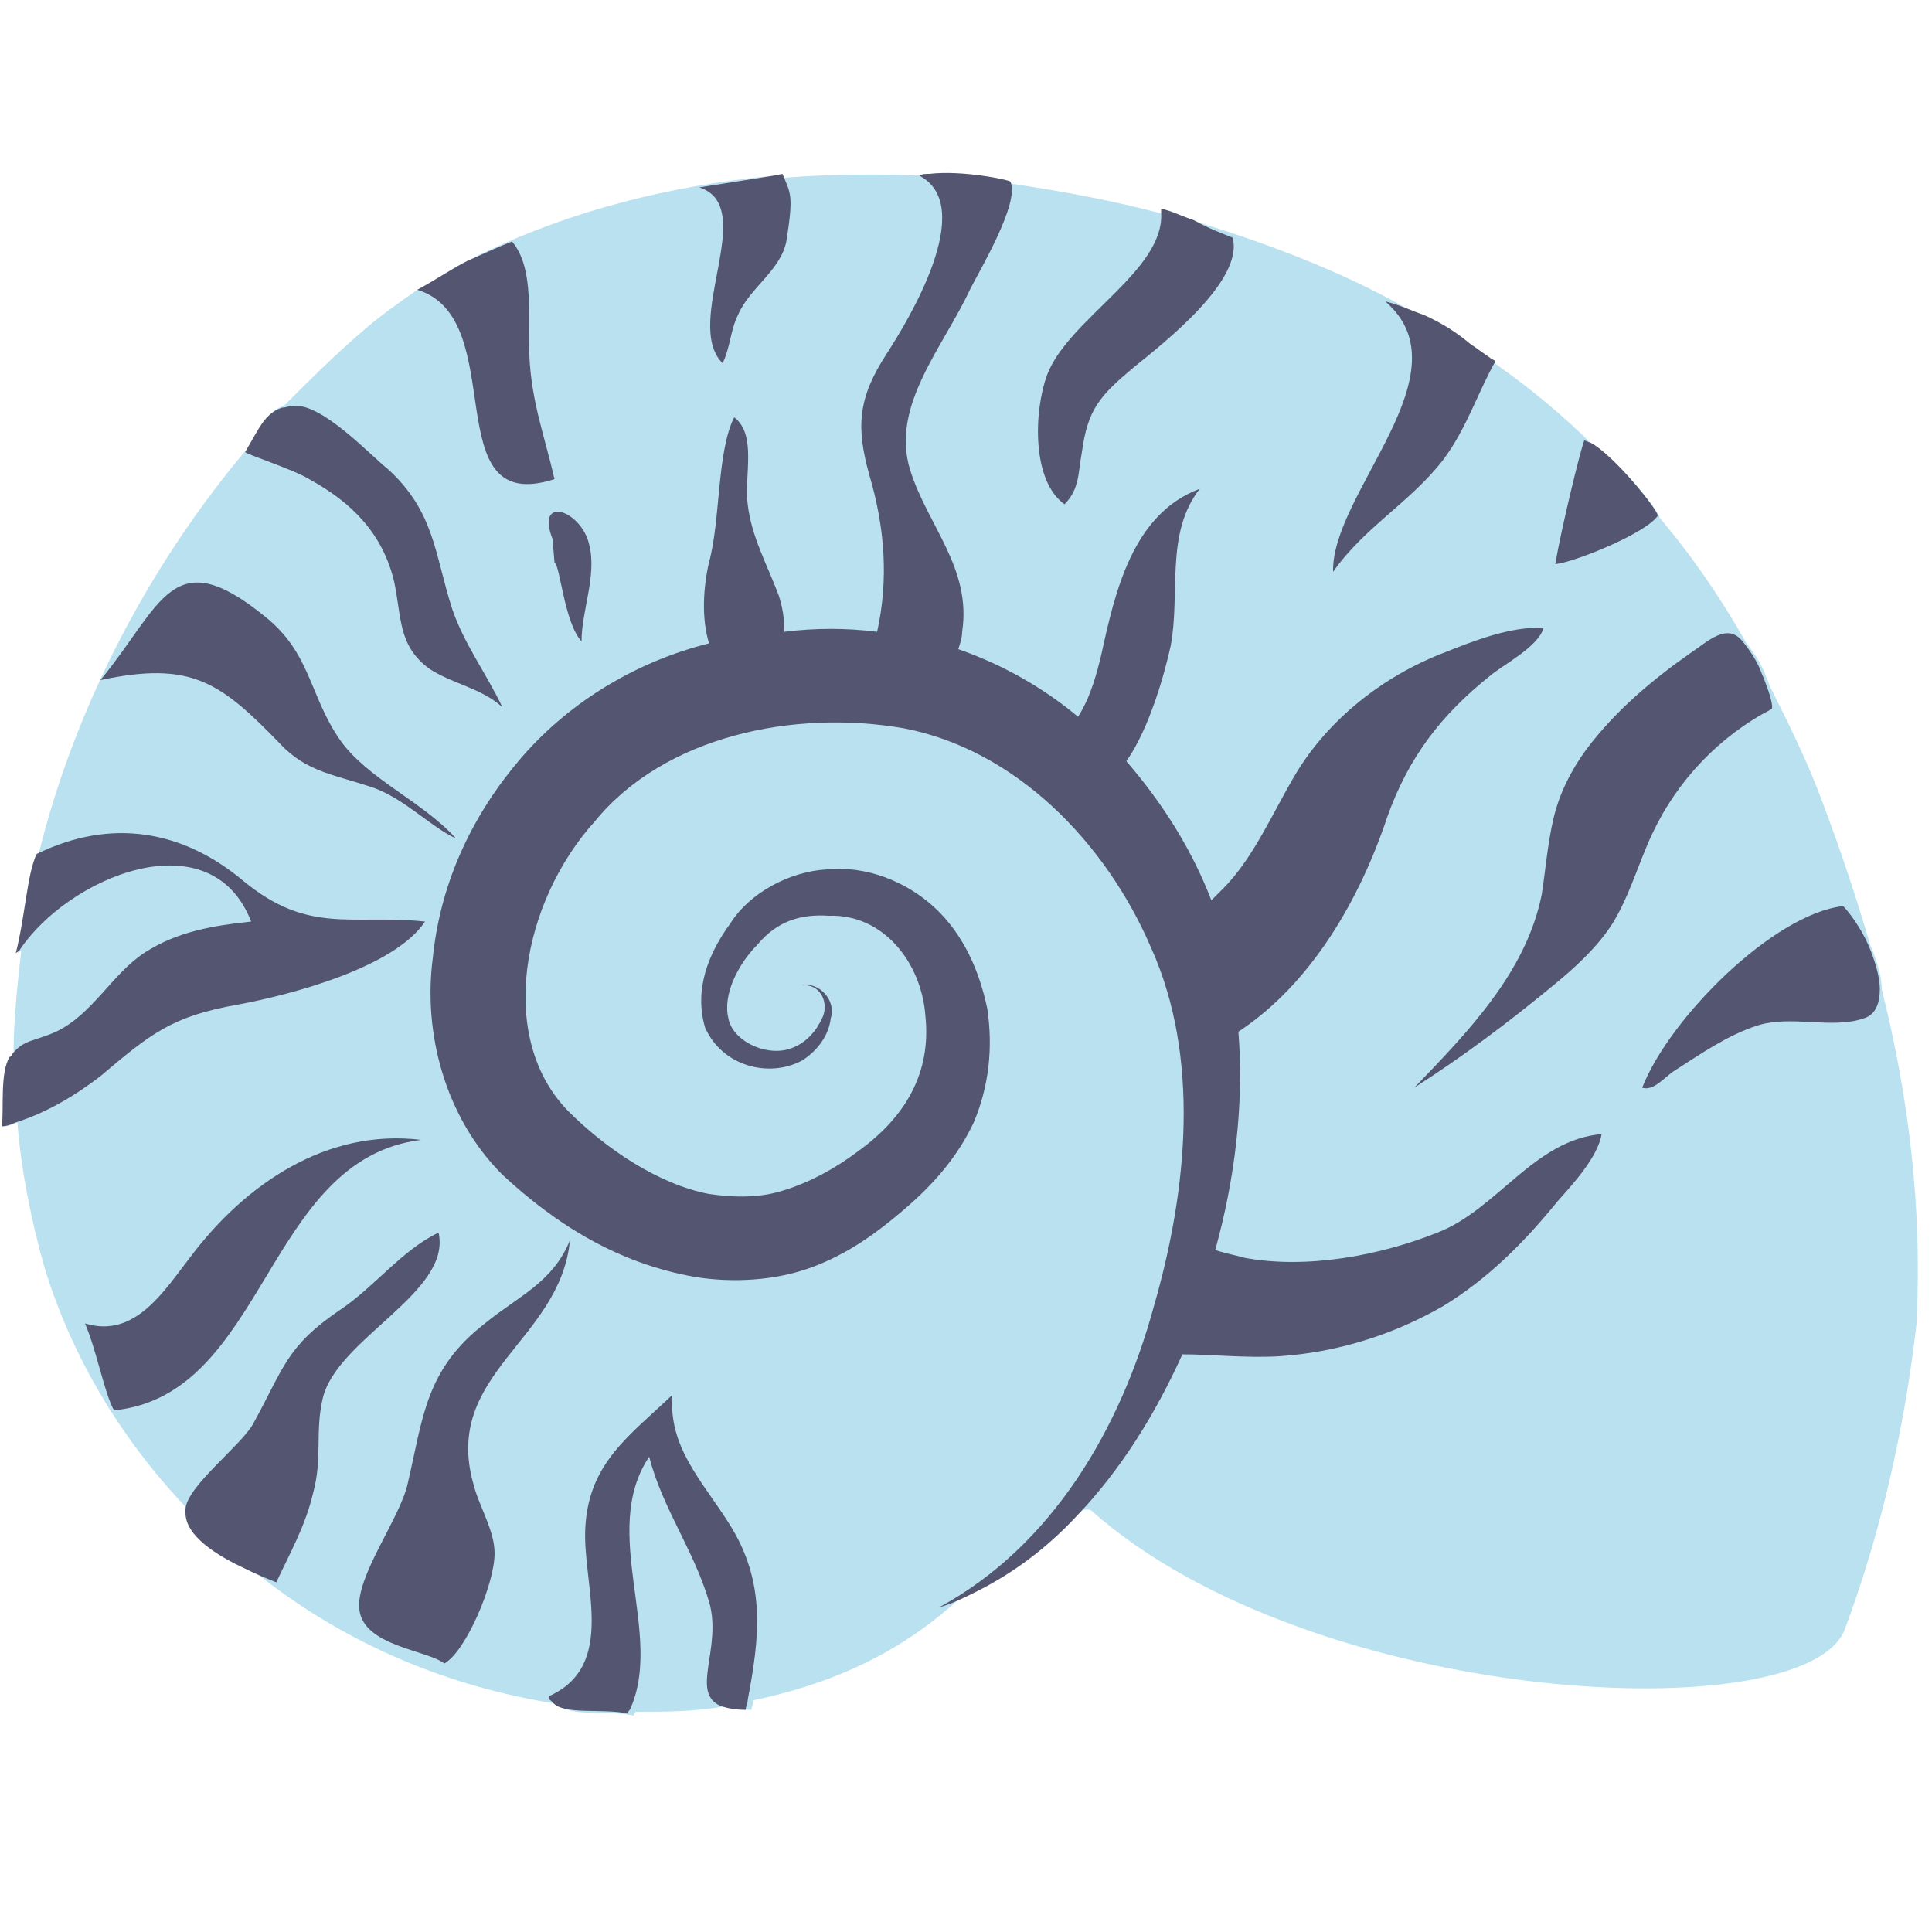 <?xml version="1.0" encoding="utf-8"?>
<!-- Generator: Adobe Illustrator 25.1.0, SVG Export Plug-In . SVG Version: 6.00 Build 0)  -->
<svg version="1.1" xmlns="http://www.w3.org/2000/svg" xmlns:xlink="http://www.w3.org/1999/xlink" x="0px" y="0px"
	 viewBox="0 0 100 100" style="enable-background:new 0 0 100 100;" xml:space="preserve">
<g id="print">
	<path fill="none" class="st0" d="M34,3.9C34,3.9,34,3.9,34,3.9C34,3.9,34,3.9,34,3.9z"/>
	<path fill="none" class="st0" d="M56.6,5.3C56.6,5.3,56.6,5.3,56.6,5.3c0.3-0.4,0.6-0.6,1-0.9C57.2,4.6,56.9,4.9,56.6,5.3z"/>
	<path fill="none" class="st0" d="M33.3,4.6c0.1-0.1,0.1-0.2,0.2-0.2c0.1-0.2,0.3-0.3,0.4-0.4C33.6,4.1,33.4,4.3,33.3,4.6z"/>
	<path fill="#EFBBBE" class="st1" d="M59.3,3.5C59.3,3.5,59.3,3.5,59.3,3.5C59.3,3.5,59.3,3.5,59.3,3.5z"/>
	<path fill="#BAE1EF" class="st2" d="M97.4,51.2c0-0.7-0.3-1.6-0.6-2.3c-0.7-2.4-1.5-4.8-2.4-7.2c-0.8-2.2-1.8-4.2-2.8-6.2
		c-0.1-0.3-0.2-0.5-0.2-0.5c-0.2-0.6-0.6-1.2-1-1.7c0,0,0,0,0,0c-1.3-2.3-2.8-4.5-4.5-6.5c0,0,0,0,0,0c0.1-0.2-2.3-3.2-3.5-3.8
		c-1.5-1.5-3.2-2.9-4.9-4.1c0,0,0,0,0,0c-0.1-0.1-0.2-0.1-0.3-0.2c-0.3-0.2-0.7-0.5-1-0.7c-0.6-0.5-1.3-1-2.4-1.5
		c-0.4-0.2-0.7-0.4-1.1-0.6c-3.2-1.8-6.8-3.2-10.7-4.4c-0.6-0.2-1.2-0.5-1.7-0.6c0,0.1,0,0.1,0,0.2c-2.6-0.7-5.3-1.2-8-1.6
		c0,0,0,0,0,0c-0.1-0.1-2.5-0.6-4.2-0.4c-2.5-0.1-5-0.1-7.5,0.1c0,0,0,0,0,0L40,9.1c-5.3,0.5-10.4,1.8-15,4
		c-0.3,0.1-0.5,0.3-0.8,0.4c-0.8,0.4-1.5,0.9-2.6,1.5c0,0,0,0,0,0c-1,0.7-2,1.4-2.9,2.2c-1.4,1.2-2.7,2.5-4,3.8
		c-0.9,0.3-1.2,1.1-1.8,2.1c-5.1,6-9,13.4-10.9,21.1c0,0,0,0,0,0c-0.5,1-0.6,3.3-1.1,5.2c0-0.1,0.1-0.1,0.2-0.2
		c-0.2,1.8-0.4,3.6-0.4,5.4c0,0.1-0.1,0.1-0.1,0.1c-0.5,0.8-0.3,2.6-0.4,3.6c0.2,0,0.5-0.1,0.7-0.2c0.2,2.5,0.7,5,1.4,7.5
		c1.5,4.9,4.2,9.2,7.6,12.7c0,1.2,1.6,2.2,3.1,2.9c4.5,3.7,10,6.1,15.9,7c0.5,0.7,2.7,0.3,3.9,0.6c0-0.1,0-0.1,0.1-0.2
		c1.6,0,3.1,0,4.7-0.3c0.3,0.1,0.7,0.2,1.3,0.2c0-0.2,0.1-0.3,0.1-0.5c3.9-0.8,7.6-2.4,10.7-5.3c0.3-0.1,0.6-0.3,0.9-0.5
		c2-1,3.7-2.3,5.2-3.9c0.3-0.2,0.6-0.2,0.7-0.1c11.5,10.2,37.1,11.4,39,6.1c1.9-5.1,3.1-10.5,3.7-15.8
		C99.5,62.5,98.8,56.8,97.4,51.2z"/>
	<path fill="#545570" class="st3" d="M25.1,68.5c-3.1,2.4-3.2,4.9-4,8.3c-0.4,1.8-2.7,4.8-2.5,6.5c0.2,1.9,3.5,2.1,4.4,2.8c1.1-0.6,2.6-4.1,2.6-5.7
		c0-1.2-0.8-2.4-1.1-3.6c-1.6-5.7,4.5-7.4,5-12.6C28.6,66.4,26.8,67.1,25.1,68.5z"/>
	<path fill="#545570" class="st3" d="M12.3,52c2.7-0.5,8.1-1.9,9.7-4.3c-3.8-0.4-6,0.7-9.4-2.1C9.5,43,5.8,42.3,1.9,44.2c0,0,0,0,0,0
		c-0.5,1-0.6,3.3-1.1,5.2c0-0.1,0.1-0.1,0.2-0.2c2.5-3.8,9.9-6.9,12-1.5c-1.9,0.2-3.8,0.5-5.5,1.6c-1.7,1.1-2.7,3.2-4.6,4.1
		c-1.1,0.5-1.7,0.4-2.3,1.2c0,0.1-0.1,0.1-0.1,0.1c-0.5,0.8-0.3,2.6-0.4,3.6c0.2,0,0.5-0.1,0.7-0.2c1.6-0.5,3.1-1.4,4.4-2.4
		C7.8,53.5,8.9,52.6,12.3,52z"/>
	<path fill="#545570" class="st3" d="M37.7,78.8c-1.4-2.2-3.1-3.9-2.9-6.6c-2.2,2.1-4.3,3.5-4.5,6.8c-0.2,2.9,1.7,7.2-1.9,8.8
		c0,0.2,0.1,0.2,0.2,0.3c0.5,0.7,2.7,0.3,3.9,0.6c0-0.1,0-0.1,0.1-0.2c1.8-3.9-1.6-9.2,1-13.1c0.7,2.7,2.3,4.8,3.1,7.5
		c0.7,2.4-1,4.7,0.6,5.4c0.3,0.1,0.7,0.2,1.3,0.2c0-0.2,0.1-0.3,0.1-0.5C39.3,84.8,39.7,81.9,37.7,78.8z"/>
	<path fill="#545570" class="st3" d="M16.2,77.3c0.5-1.8,0.1-3.2,0.5-4.9c0.7-3.1,6.7-5.5,6-8.6c-1.9,0.9-3.3,2.8-5.1,4c-2.8,1.9-2.9,3-4.5,5.9
		c-0.6,1.1-3.4,3.2-3.5,4.4c0,0.1,0,0.1,0,0.2c0,1.2,1.6,2.2,3.1,2.9c0.6,0.3,1.1,0.5,1.6,0.7C15,80.4,15.8,79,16.2,77.3z"/>
	<path fill="#545570" class="st3" d="M9.9,65c-1.4,1.8-2.9,4.3-5.5,3.5c0.6,1.4,1,3.6,1.5,4.5c7.9-0.8,7.8-13,15.9-14C16.9,58.4,12.7,61.3,9.9,65z"
		/>
	<path fill="#545570" class="st3" d="M17.6,38.3c-1.6-2.3-1.5-4.5-3.9-6.4c-4.8-3.9-5.3-0.6-8.5,3.3c4.7-1,6.2,0.1,9.3,3.3c1.4,1.5,2.9,1.6,4.9,2.3
		c1.6,0.6,2.9,2,4.2,2.6C21.9,41.5,19,40.3,17.6,38.3z"/>
	<path fill="#545570" class="st3" d="M16,24.8c2.2,1.2,3.8,2.8,4.4,5.3c0.4,1.9,0.2,3.3,1.8,4.5c1.2,0.8,2.7,1,3.8,2c-0.8-1.7-2-3.3-2.6-5.1
		c-0.9-2.8-0.9-5-3.3-7.2c-1-0.8-3.4-3.4-4.9-3.3c-0.2,0-0.4,0.1-0.6,0.1c-0.9,0.3-1.2,1.1-1.8,2.1c0,0.1-0.1,0.1-0.1,0.2
		C12.7,23.5,15.2,24.3,16,24.8z"/>
	<path fill="#545570" class="st3" d="M28.7,29.1c0.3,0.2,0.5,3.1,1.4,4.1c0-1.6,0.8-3.4,0.4-5c-0.4-1.8-2.8-2.6-1.9-0.3L28.7,29.1z"/>
	<path fill="#545570" class="st3" d="M28.7,24.8c-0.5-2.2-1.2-4-1.3-6.4c-0.1-1.8,0.3-4.5-0.9-5.9c-1,0.4-1.6,0.7-2.3,1c-0.8,0.4-1.5,0.9-2.6,1.5
		c0,0,0,0,0,0C26.5,16.5,22.5,26.8,28.7,24.8z"/>
	<path fill="#545570" class="st3" d="M37.4,18.8c0.4-0.8,0.4-1.7,0.8-2.5c0.6-1.4,2.2-2.3,2.5-3.8C41.1,10,40.9,10,40.5,9c0,0,0,0,0,0L40,9.1
		l-3.8,0.6C39.3,10.7,35.3,16.7,37.4,18.8z"/>
	<path fill="#545570" class="st3" d="M54.2,19.4c-0.7,1.9-0.8,5.5,0.9,6.7c0.8-0.8,0.7-1.7,0.9-2.7c0.3-2.2,0.9-2.9,2.7-4.4
		c1.6-1.3,5.7-4.5,5.1-6.7c-0.5-0.2-1.3-0.5-2-0.9c-0.6-0.2-1.2-0.5-1.7-0.6c0,0.1,0,0.1,0,0.2C60.3,14,55.3,16.5,54.2,19.4z"/>
	<path fill="#545570" class="st3" d="M69,29.6c1.6-2.3,4-3.6,5.7-5.8c1.2-1.6,1.8-3.5,2.7-5.1c0,0,0,0,0,0c-0.1-0.1-0.2-0.1-0.3-0.2
		c-0.3-0.2-0.7-0.5-1-0.7c-0.6-0.5-1.3-1-2.4-1.5c-0.6-0.2-1.2-0.5-2-0.7C76,19.3,68.9,25.5,69,29.6z"/>
	<path fill="#545570" class="st3" d="M82,22.8C82,22.8,82,22.8,82,22.8C82,22.8,82,22.8,82,22.8L82,22.8z"/>
	<path fill="#545570" class="st3" d="M80.5,29.2c1-0.1,4.7-1.6,5.3-2.5c0,0,0,0,0,0c0.1-0.2-2.3-3.2-3.5-3.8c-0.1,0-0.2-0.1-0.3-0.1
		C81.8,23.3,80.8,27.4,80.5,29.2z"/>
	<path fill="#545570" class="st3" d="M66.2,70.2c3-0.2,5.9-1.1,8.5-2.6c2.3-1.4,4.2-3.3,5.9-5.4c0.8-0.9,2.1-2.3,2.3-3.5c-3.5,0.3-5.4,3.9-8.5,5.1
		c-3,1.2-6.8,1.9-10,1.3c-0.3-0.1-0.9-0.2-1.5-0.4c1-3.6,1.5-7.5,1.2-11.3c3.8-2.5,6.3-6.9,7.7-11.1c1.1-3.1,2.8-5.3,5.3-7.3
		c0.7-0.6,2.5-1.5,2.8-2.5c-1.7-0.1-3.7,0.7-5.2,1.3c-3.1,1.2-5.9,3.4-7.6,6.2c-1.2,2-2.2,4.4-3.8,6c-0.2,0.2-0.4,0.4-0.6,0.6
		c-1-2.6-2.5-5-4.4-7.2c1.2-1.7,2-4.6,2.3-6c0.5-2.7-0.3-5.8,1.5-8.1c-3.5,1.3-4.4,5.4-5.1,8.6c-0.2,0.8-0.5,2.1-1.2,3.2
		c-1.8-1.5-3.9-2.7-6.2-3.5c0.1-0.3,0.2-0.6,0.2-0.9c0.5-3.3-1.8-5.5-2.7-8.4c-1-3.3,1.7-6.3,3.1-9.3c0.5-1,2.6-4.5,2.1-5.6
		c0,0,0,0,0,0c-0.1-0.1-2.5-0.6-4.2-0.4c-0.2,0-0.4,0-0.5,0.1c3,1.6-0.6,7.5-1.7,9.2c-1.5,2.3-1.6,3.8-0.9,6.3
		c0.8,2.7,1,5.4,0.4,8.1c-1.6-0.2-3.2-0.2-4.8,0c0-0.7-0.1-1.3-0.3-1.9c-0.6-1.6-1.4-3-1.6-4.7c-0.2-1.4,0.5-3.6-0.7-4.5
		c-0.9,1.8-0.7,5.3-1.3,7.5c-0.3,1.3-0.4,2.9,0,4.2c0,0,0,0,0,0c-3.6,0.9-7.1,2.9-9.7,5.9c-2.5,2.9-4.2,6.4-4.6,10.4
		c-0.5,3.8,0.6,8.2,3.6,11.2c2.8,2.6,6,4.6,10,5.3c1.9,0.3,4.1,0.2,6-0.5c1.9-0.7,3.4-1.8,4.8-3c1.4-1.2,2.7-2.6,3.6-4.5
		c0.8-1.9,1-3.9,0.7-5.9c-0.4-1.9-1.2-3.8-2.7-5.2c-1.5-1.4-3.6-2.2-5.6-2c-1.9,0.1-4,1.2-5,2.8c-1.1,1.5-1.9,3.4-1.3,5.4
		c0.9,2,3.3,2.6,5,1.7c0.8-0.5,1.4-1.3,1.5-2.2c0.3-0.9-0.6-1.9-1.5-1.7c0.9-0.1,1.4,0.8,1.1,1.6c-0.3,0.7-0.8,1.3-1.5,1.6
		c-1.3,0.6-3.2-0.3-3.4-1.5c-0.3-1.2,0.5-2.8,1.5-3.8c1-1.2,2.2-1.6,3.7-1.5c2.8-0.1,4.8,2.4,5,5.2c0.3,2.9-1,5.2-3.5,7
		c-1.2,0.9-2.5,1.6-3.8,2c-1.2,0.4-2.5,0.4-3.9,0.2c-2.6-0.5-5.3-2.3-7.3-4.3c-3.7-3.8-2.4-10.8,1.4-15c3.6-4.4,10.3-5.8,16-4.8
		c5.7,1.1,10.4,5.8,12.8,11.4c2.5,5.6,1.9,12.4,0.1,18.6c-1.7,6.2-5.2,12.3-11.1,15.5c0.7-0.2,1.3-0.5,1.9-0.8c2-1,3.7-2.3,5.2-3.9
		c2.3-2.4,4.1-5.3,5.5-8.4C62.7,70.1,64.5,70.3,66.2,70.2z"/>
	<path fill="#545570" class="st3" d="M95.4,46.9c-3.6,0.4-9,5.8-10.4,9.4c0.6,0.2,1.2-0.6,1.7-0.9c1.4-0.9,2.7-1.8,4.2-2.3c1.8-0.6,3.9,0.2,5.6-0.4
		c0.6-0.2,0.8-0.8,0.8-1.5c0-0.7-0.3-1.6-0.6-2.3C96.3,48,95.7,47.2,95.4,46.9z"/>
	<path fill="#545570" class="st3" d="M87.5,33.8c-2,1.4-3.9,3-5.4,5c-0.8,1.1-1.4,2.3-1.7,3.6c-0.3,1.3-0.4,2.6-0.6,3.9c-0.8,4-3.8,7.1-6.6,10
		c2.5-1.6,4.9-3.4,7.2-5.3c1.1-0.9,2.2-1.9,3-3.1c0.9-1.4,1.4-3.2,2.1-4.7c1.3-2.8,3.5-5.1,6.2-6.5c0.1-0.1-0.1-0.8-0.3-1.3
		c-0.1-0.3-0.2-0.5-0.2-0.5c-0.2-0.6-0.6-1.2-1-1.7c0,0,0,0,0,0C89.4,32.2,88.4,33.2,87.5,33.8z"/>
</g>
<g id="vernish" display="none" class="st4">
	<path display="inline" fill="#A191B2" class="st5" d="M97.4,51.2c0-0.2,0-0.4-0.1-0.6c-0.1-0.4-0.2-0.8-0.3-1.2c-0.1-0.2-0.2-0.4-0.2-0.6c-0.7-2.4-1.5-4.8-2.4-7.2
		c-0.8-2.2-1.8-4.2-2.8-6.2c0-0.1-0.1-0.2-0.1-0.3c0-0.1,0-0.1-0.1-0.1c0,0,0,0,0-0.1c-0.2-0.6-0.6-1.2-1-1.7c0,0,0,0,0,0
		c-1.3-2.3-2.8-4.5-4.5-6.5l0,0c0,0,0,0,0,0c0,0,0,0,0,0c0,0,0-0.1-0.1-0.3c0-0.1-0.1-0.1-0.1-0.2c-0.2-0.3-0.5-0.6-0.8-1
		c-0.2-0.2-0.3-0.4-0.5-0.6c-0.2-0.2-0.4-0.5-0.6-0.7c-0.5-0.5-1-0.9-1.4-1.1c-1.5-1.5-3.2-2.9-4.9-4.1c0,0,0,0,0,0c0,0,0,0,0,0l0,0
		l0,0c-0.1-0.1-0.2-0.1-0.3-0.2c-0.3-0.2-0.7-0.5-1-0.7c-0.6-0.5-1.3-1-2.4-1.5c-0.4-0.2-0.7-0.4-1.1-0.6c-3.2-1.8-6.8-3.2-10.7-4.4
		c0,0,0,0,0,0c-0.1-0.1-0.3-0.1-0.4-0.2c-0.4-0.2-0.9-0.3-1.2-0.5c0,0.1,0,0.1,0,0.2c-2.6-0.7-5.3-1.2-8-1.6l0,0c0,0,0,0,0,0
		c0-0.1-0.4-0.1-0.9-0.2C50.7,9,50,8.9,49.3,8.9c0,0,0,0,0,0c-0.5,0-0.9,0-1.3,0.1c-2.5-0.1-5-0.1-7.5,0.1c0,0,0,0,0,0L40,9.1
		c-5.2,0.5-10.2,1.7-14.7,3.9c-0.1,0-0.2,0.1-0.2,0.1c0,0,0,0,0,0c0,0,0,0,0,0c-0.3,0.1-0.5,0.3-0.8,0.4c-0.2,0.1-0.4,0.2-0.6,0.3
		c-0.4,0.2-0.8,0.5-1.3,0.8c-0.2,0.1-0.5,0.3-0.8,0.5l0,0l0,0c0,0,0,0,0,0c0,0,0,0,0,0c-1,0.7-2,1.4-2.9,2.2c-1.4,1.2-2.7,2.5-4,3.8
		c0,0,0,0,0,0c-0.2,0.1-0.4,0.2-0.6,0.3c-0.2,0.2-0.4,0.5-0.6,0.8c-0.2,0.3-0.4,0.6-0.6,1c-5.1,6-9,13.4-10.9,21.1c0,0,0,0,0,0
		c-0.5,1-0.6,3.3-1.1,5.2c0-0.1,0.1-0.1,0.2-0.2c-0.2,1.8-0.4,3.6-0.4,5.4c0,0-0.1,0.1-0.1,0.1c0,0,0,0,0,0
		c-0.2,0.3-0.3,0.7-0.3,1.2c0,0.2,0,0.4,0,0.5c0,0.7,0,1.4-0.1,1.8l0,0l0,0c0.2,0,0.5-0.1,0.7-0.2c0.2,2.5,0.7,5,1.4,7.5
		c1.5,4.9,4.2,9.2,7.6,12.7l0,0c0,0.5,0.2,0.9,0.6,1.3c0.1,0.1,0.3,0.3,0.4,0.4c0.3,0.2,0.6,0.5,1,0.7c0.4,0.2,0.7,0.4,1.1,0.6
		c4.5,3.7,10,6.1,15.9,7c0.3,0.4,1.3,0.4,2.3,0.5c0.6,0,1.2,0,1.7,0.2l0,0l0,0c0-0.1,0-0.1,0.1-0.2l0,0c1.6,0,3.1,0,4.7-0.3
		c0,0,0.1,0,0.1,0c0.1,0.1,0.3,0.1,0.4,0.1c0.1,0,0.2,0,0.3,0c0.1,0,0.3,0,0.4,0c0-0.2,0.1-0.3,0.1-0.5c3.9-0.8,7.6-2.4,10.7-5.3
		c0.3-0.1,0.6-0.3,0.9-0.5c1-0.5,1.9-1.1,2.8-1.7c0.7-0.5,1.3-1,1.9-1.6c0.2-0.2,0.4-0.4,0.6-0.6c0.3-0.2,0.6-0.2,0.7-0.1
		c11.5,10.2,37.1,11.4,39,6.1c1.9-5.1,3.1-10.5,3.7-15.8C99.5,62.5,98.8,56.8,97.4,51.2z"/>
</g>
</svg>
